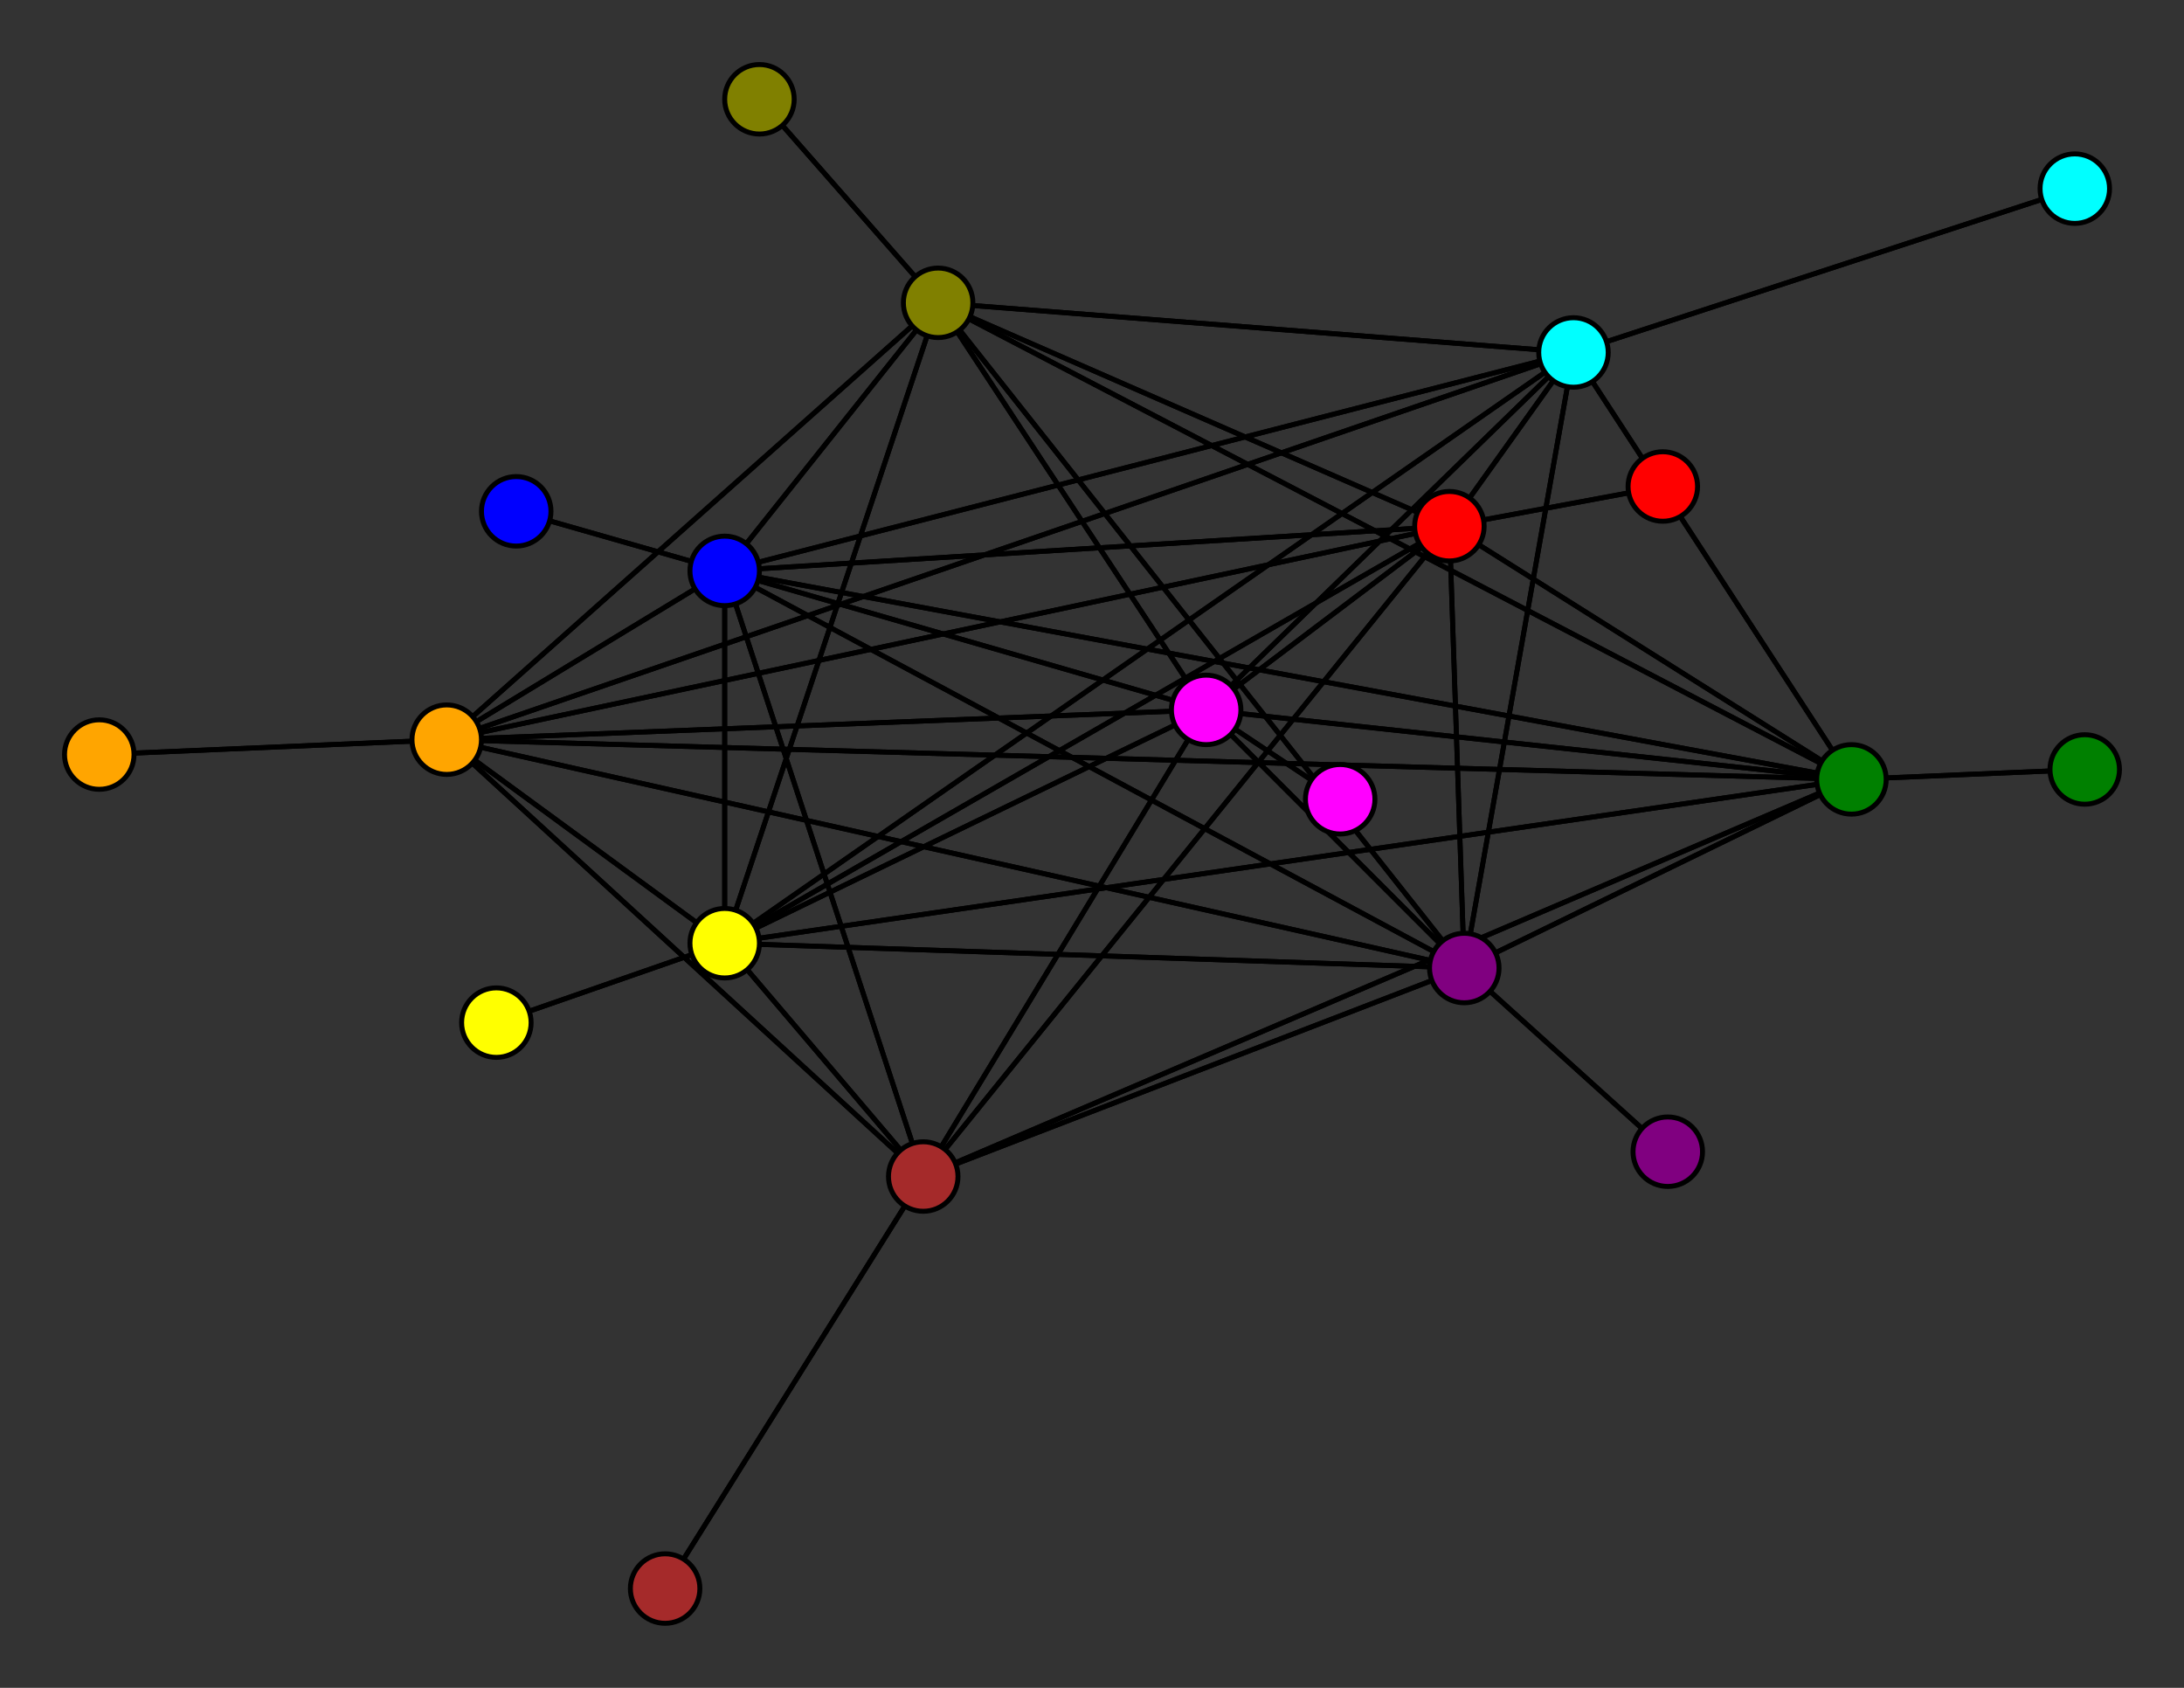<svg width="440" height="340" xmlns="http://www.w3.org/2000/svg">
<rect width="100%" height="100%" fill="#333333" stroke="none"/>
<path stroke-width="1" stroke="black" d="M 104 103 146 115"/>
<path stroke-width="1" stroke="black" d="M 243 143 186 237"/>
<path stroke-width="1" stroke="black" d="M 243 143 317 71"/>
<path stroke-width="1" stroke="black" d="M 243 143 189 61"/>
<path stroke-width="1" stroke="black" d="M 243 143 270 161"/>
<path stroke-width="1" stroke="black" d="M 243 143 146 190"/>
<path stroke-width="1" stroke="black" d="M 243 143 295 195"/>
<path stroke-width="1" stroke="black" d="M 243 143 90 149"/>
<path stroke-width="1" stroke="black" d="M 243 143 373 157"/>
<path stroke-width="1" stroke="black" d="M 243 143 292 106"/>
<path stroke-width="1" stroke="black" d="M 243 143 146 115"/>
<path stroke-width="1" stroke="black" d="M 153 20 189 61"/>
<path stroke-width="1" stroke="black" d="M 270 161 243 143"/>
<path stroke-width="1" stroke="black" d="M 146 190 317 71"/>
<path stroke-width="1" stroke="black" d="M 146 190 189 61"/>
<path stroke-width="1" stroke="black" d="M 146 190 243 143"/>
<path stroke-width="1" stroke="black" d="M 146 190 100 206"/>
<path stroke-width="1" stroke="black" d="M 146 190 295 195"/>
<path stroke-width="1" stroke="black" d="M 146 190 90 149"/>
<path stroke-width="1" stroke="black" d="M 146 190 373 157"/>
<path stroke-width="1" stroke="black" d="M 146 190 292 106"/>
<path stroke-width="1" stroke="black" d="M 146 190 146 115"/>
<path stroke-width="1" stroke="black" d="M 100 206 146 190"/>
<path stroke-width="1" stroke="black" d="M 146 190 186 237"/>
<path stroke-width="1" stroke="black" d="M 189 61 146 115"/>
<path stroke-width="1" stroke="black" d="M 189 61 292 106"/>
<path stroke-width="1" stroke="black" d="M 189 61 373 157"/>
<path stroke-width="1" stroke="black" d="M 186 237 146 190"/>
<path stroke-width="1" stroke="black" d="M 186 237 295 195"/>
<path stroke-width="1" stroke="black" d="M 186 237 90 149"/>
<path stroke-width="1" stroke="black" d="M 186 237 373 157"/>
<path stroke-width="1" stroke="black" d="M 186 237 292 106"/>
<path stroke-width="1" stroke="black" d="M 186 237 146 115"/>
<path stroke-width="1" stroke="black" d="M 134 320 186 237"/>
<path stroke-width="1" stroke="black" d="M 317 71 418 38"/>
<path stroke-width="1" stroke="black" d="M 317 71 189 61"/>
<path stroke-width="1" stroke="black" d="M 317 71 243 143"/>
<path stroke-width="1" stroke="black" d="M 317 71 146 190"/>
<path stroke-width="1" stroke="black" d="M 317 71 295 195"/>
<path stroke-width="1" stroke="black" d="M 317 71 90 149"/>
<path stroke-width="1" stroke="black" d="M 317 71 373 157"/>
<path stroke-width="1" stroke="black" d="M 317 71 292 106"/>
<path stroke-width="1" stroke="black" d="M 317 71 146 115"/>
<path stroke-width="1" stroke="black" d="M 418 38 317 71"/>
<path stroke-width="1" stroke="black" d="M 189 61 317 71"/>
<path stroke-width="1" stroke="black" d="M 189 61 153 20"/>
<path stroke-width="1" stroke="black" d="M 189 61 243 143"/>
<path stroke-width="1" stroke="black" d="M 189 61 146 190"/>
<path stroke-width="1" stroke="black" d="M 189 61 295 195"/>
<path stroke-width="1" stroke="black" d="M 189 61 90 149"/>
<path stroke-width="1" stroke="black" d="M 295 195 186 237"/>
<path stroke-width="1" stroke="black" d="M 295 195 317 71"/>
<path stroke-width="1" stroke="black" d="M 295 195 189 61"/>
<path stroke-width="1" stroke="black" d="M 295 195 243 143"/>
<path stroke-width="1" stroke="black" d="M 373 157 146 115"/>
<path stroke-width="1" stroke="black" d="M 420 155 373 157"/>
<path stroke-width="1" stroke="black" d="M 292 106 186 237"/>
<path stroke-width="1" stroke="black" d="M 292 106 317 71"/>
<path stroke-width="1" stroke="black" d="M 292 106 189 61"/>
<path stroke-width="1" stroke="black" d="M 292 106 243 143"/>
<path stroke-width="1" stroke="black" d="M 292 106 146 190"/>
<path stroke-width="1" stroke="black" d="M 292 106 295 195"/>
<path stroke-width="1" stroke="black" d="M 292 106 90 149"/>
<path stroke-width="1" stroke="black" d="M 292 106 373 157"/>
<path stroke-width="1" stroke="black" d="M 292 106 335 98"/>
<path stroke-width="1" stroke="black" d="M 292 106 146 115"/>
<path stroke-width="1" stroke="black" d="M 335 98 292 106"/>
<path stroke-width="1" stroke="black" d="M 146 115 186 237"/>
<path stroke-width="1" stroke="black" d="M 146 115 317 71"/>
<path stroke-width="1" stroke="black" d="M 146 115 189 61"/>
<path stroke-width="1" stroke="black" d="M 146 115 243 143"/>
<path stroke-width="1" stroke="black" d="M 146 115 146 190"/>
<path stroke-width="1" stroke="black" d="M 146 115 295 195"/>
<path stroke-width="1" stroke="black" d="M 146 115 90 149"/>
<path stroke-width="1" stroke="black" d="M 146 115 373 157"/>
<path stroke-width="1" stroke="black" d="M 146 115 292 106"/>
<path stroke-width="1" stroke="black" d="M 146 115 104 103"/>
<path stroke-width="1" stroke="black" d="M 373 157 292 106"/>
<path stroke-width="1" stroke="black" d="M 186 237 243 143"/>
<path stroke-width="1" stroke="black" d="M 373 157 420 155"/>
<path stroke-width="1" stroke="black" d="M 373 157 295 195"/>
<path stroke-width="1" stroke="black" d="M 295 195 146 190"/>
<path stroke-width="1" stroke="black" d="M 295 195 336 232"/>
<path stroke-width="1" stroke="black" d="M 295 195 90 149"/>
<path stroke-width="1" stroke="black" d="M 295 195 373 157"/>
<path stroke-width="1" stroke="black" d="M 295 195 292 106"/>
<path stroke-width="1" stroke="black" d="M 295 195 146 115"/>
<path stroke-width="1" stroke="black" d="M 336 232 295 195"/>
<path stroke-width="1" stroke="black" d="M 90 149 186 237"/>
<path stroke-width="1" stroke="black" d="M 90 149 317 71"/>
<path stroke-width="1" stroke="black" d="M 90 149 189 61"/>
<path stroke-width="1" stroke="black" d="M 90 149 243 143"/>
<path stroke-width="1" stroke="black" d="M 90 149 146 190"/>
<path stroke-width="1" stroke="black" d="M 90 149 295 195"/>
<path stroke-width="1" stroke="black" d="M 90 149 20 152"/>
<path stroke-width="1" stroke="black" d="M 90 149 373 157"/>
<path stroke-width="1" stroke="black" d="M 90 149 292 106"/>
<path stroke-width="1" stroke="black" d="M 90 149 146 115"/>
<path stroke-width="1" stroke="black" d="M 20 152 90 149"/>
<path stroke-width="1" stroke="black" d="M 373 157 186 237"/>
<path stroke-width="1" stroke="black" d="M 373 157 317 71"/>
<path stroke-width="1" stroke="black" d="M 373 157 189 61"/>
<path stroke-width="1" stroke="black" d="M 373 157 243 143"/>
<path stroke-width="1" stroke="black" d="M 373 157 146 190"/>
<path stroke-width="1" stroke="black" d="M 373 157 90 149"/>
<path stroke-width="1" stroke="black" d="M 186 237 134 320"/>
<circle cx="104" cy="103" r="7.0" style="fill:blue;stroke:black;stroke-width:1.0"/>
<circle cx="146" cy="115" r="7.0" style="fill:blue;stroke:black;stroke-width:1.0"/>
<circle cx="335" cy="98" r="7.0" style="fill:red;stroke:black;stroke-width:1.0"/>
<circle cx="292" cy="106" r="7.0" style="fill:red;stroke:black;stroke-width:1.0"/>
<circle cx="420" cy="155" r="7.0" style="fill:green;stroke:black;stroke-width:1.0"/>
<circle cx="373" cy="157" r="7.0" style="fill:green;stroke:black;stroke-width:1.0"/>
<circle cx="20" cy="152" r="7.0" style="fill:orange;stroke:black;stroke-width:1.0"/>
<circle cx="90" cy="149" r="7.0" style="fill:orange;stroke:black;stroke-width:1.0"/>
<circle cx="336" cy="232" r="7.0" style="fill:purple;stroke:black;stroke-width:1.0"/>
<circle cx="295" cy="195" r="7.0" style="fill:purple;stroke:black;stroke-width:1.0"/>
<circle cx="100" cy="206" r="7.0" style="fill:yellow;stroke:black;stroke-width:1.0"/>
<circle cx="146" cy="190" r="7.0" style="fill:yellow;stroke:black;stroke-width:1.0"/>
<circle cx="270" cy="161" r="7.0" style="fill:fuchsia;stroke:black;stroke-width:1.0"/>
<circle cx="243" cy="143" r="7.0" style="fill:fuchsia;stroke:black;stroke-width:1.0"/>
<circle cx="153" cy="20" r="7.0" style="fill:olive;stroke:black;stroke-width:1.0"/>
<circle cx="189" cy="61" r="7.0" style="fill:olive;stroke:black;stroke-width:1.0"/>
<circle cx="418" cy="38" r="7.0" style="fill:aqua;stroke:black;stroke-width:1.0"/>
<circle cx="317" cy="71" r="7.0" style="fill:aqua;stroke:black;stroke-width:1.0"/>
<circle cx="134" cy="320" r="7.0" style="fill:brown;stroke:black;stroke-width:1.0"/>
<circle cx="186" cy="237" r="7.0" style="fill:brown;stroke:black;stroke-width:1.0"/>
</svg>
